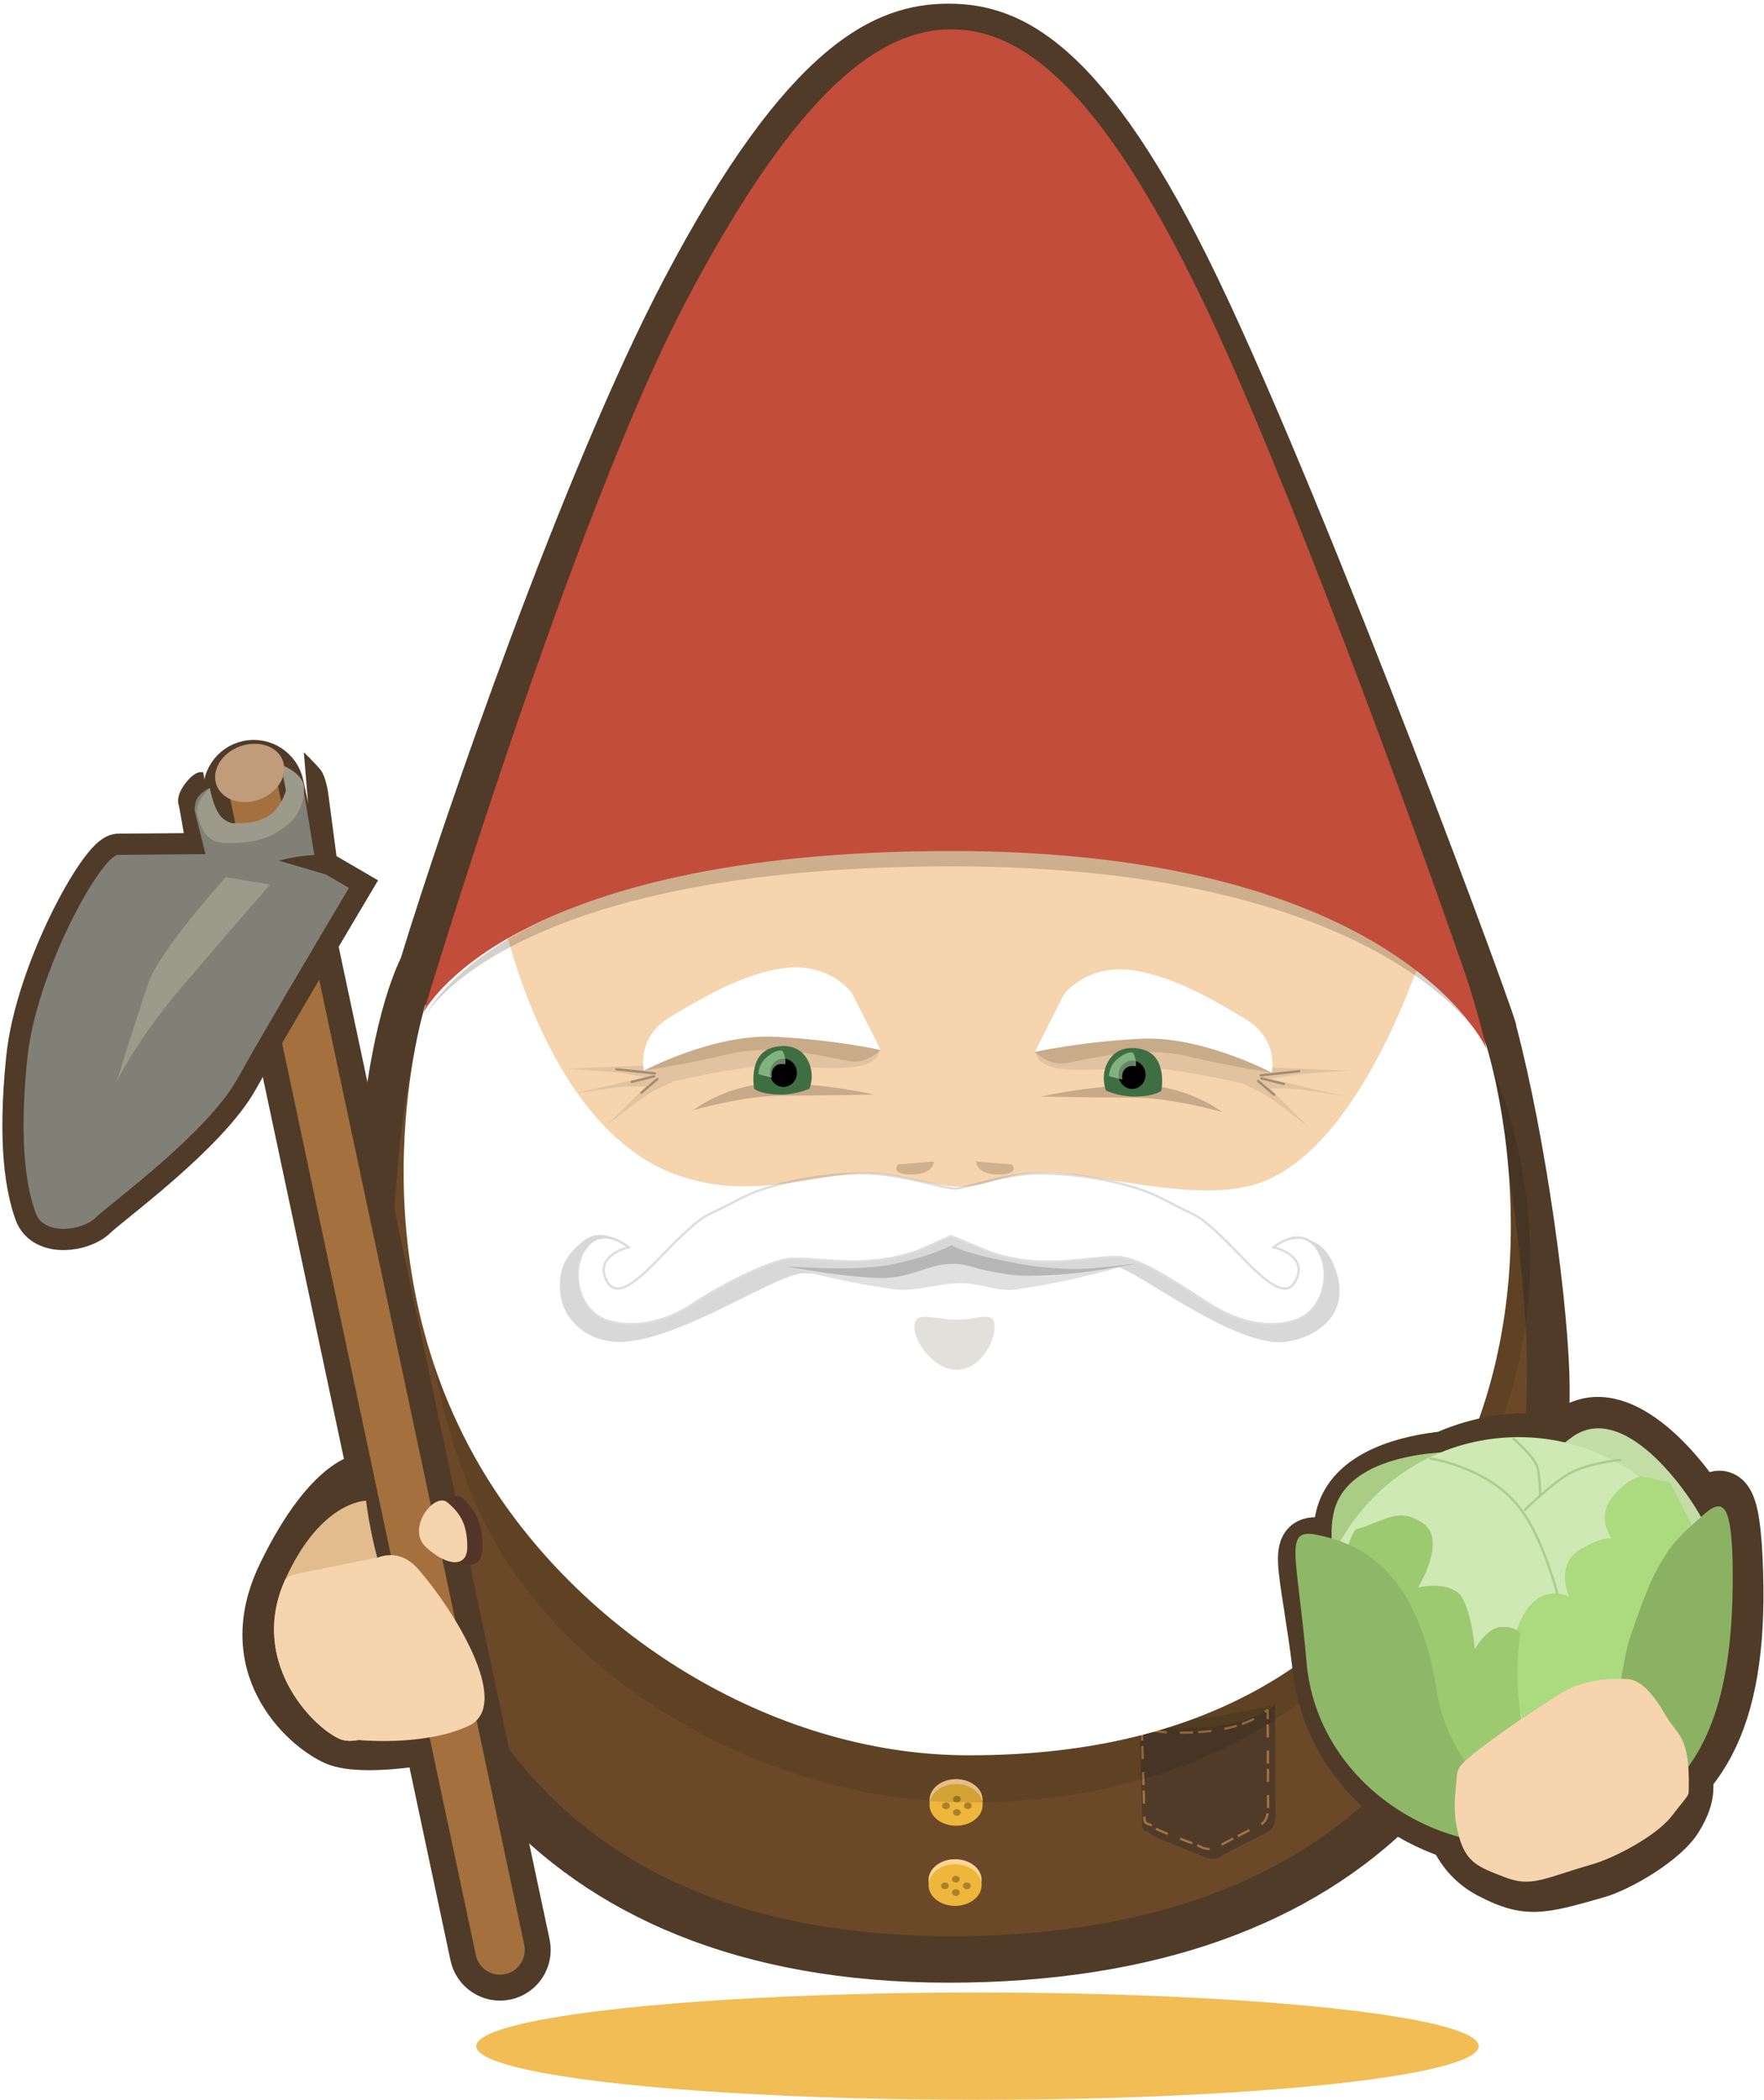 <?xml version="1.0" encoding="UTF-8" standalone="no"?>
<svg width="674px" height="802px" viewBox="0 0 674 802" version="1.1" xmlns="http://www.w3.org/2000/svg" xmlns:xlink="http://www.w3.org/1999/xlink" xmlns:sketch="http://www.bohemiancoding.com/sketch/ns">
    <!-- Generator: Sketch 3.3 (11970) - http://www.bohemiancoding.com/sketch -->
    <title>Logo</title>
    <desc>Created with Sketch.</desc>
    <defs>
        <filter x="-50%" y="-50%" width="200%" height="200%" filterUnits="objectBoundingBox" id="filter-1">
            <feGaussianBlur stdDeviation="0" in="SourceGraphic" result="blur"></feGaussianBlur>
        </filter>
        <filter x="-50%" y="-50%" width="200%" height="200%" filterUnits="objectBoundingBox" id="filter-2">
            <feOffset dx="0" dy="1" in="SourceAlpha" result="shadowOffsetInner1"></feOffset>
            <feGaussianBlur stdDeviation="17" in="shadowOffsetInner1" result="shadowBlurInner1"></feGaussianBlur>
            <feComposite in="shadowBlurInner1" in2="SourceAlpha" operator="arithmetic" k2="-1" k3="1" result="shadowInnerInner1"></feComposite>
            <feColorMatrix values="0 0 0 0 0   0 0 0 0 0   0 0 0 0 0  0 0 0 0.076 0" in="shadowInnerInner1" type="matrix" result="shadowMatrixInner1"></feColorMatrix>
            <feMerge>
                <feMergeNode in="SourceGraphic"></feMergeNode>
                <feMergeNode in="shadowMatrixInner1"></feMergeNode>
            </feMerge>
        </filter>
        <filter x="-50%" y="-50%" width="200%" height="200%" filterUnits="objectBoundingBox" id="filter-3">
            <feOffset dx="0" dy="1" in="SourceAlpha" result="shadowOffsetInner1"></feOffset>
            <feGaussianBlur stdDeviation="17" in="shadowOffsetInner1" result="shadowBlurInner1"></feGaussianBlur>
            <feComposite in="shadowBlurInner1" in2="SourceAlpha" operator="arithmetic" k2="-1" k3="1" result="shadowInnerInner1"></feComposite>
            <feColorMatrix values="0 0 0 0 0   0 0 0 0 0   0 0 0 0 0  0 0 0 0.076 0" in="shadowInnerInner1" type="matrix" result="shadowMatrixInner1"></feColorMatrix>
            <feMerge>
                <feMergeNode in="SourceGraphic"></feMergeNode>
                <feMergeNode in="shadowMatrixInner1"></feMergeNode>
            </feMerge>
        </filter>
        <path id="path-4" d="M214.696,532.489 C345.251,532.489 434.242,466.929 434.459,315.675 C434.51,279.863 423.858,198.368 409.253,164.804 C367.677,69.259 280.604,0.901 214.696,0.901 C150.96,0.901 61.851,73.674 18.92,164.804 C1.863,201.011 -0.743,276.563 0.993,315.675 C7.504,462.387 84.142,532.489 214.696,532.489 Z"></path>
        <filter x="-50%" y="-50%" width="200%" height="200%" filterUnits="objectBoundingBox" id="filter-5">
            <feOffset dx="1" dy="1" in="SourceAlpha" result="shadowOffsetOuter1"></feOffset>
            <feGaussianBlur stdDeviation="1.5" in="shadowOffsetOuter1" result="shadowBlurOuter1"></feGaussianBlur>
            <feColorMatrix values="0 0 0 0 0   0 0 0 0 0   0 0 0 0 0  0 0 0 0.124 0" in="shadowBlurOuter1" type="matrix" result="shadowMatrixOuter1"></feColorMatrix>
            <feMerge>
                <feMergeNode in="shadowMatrixOuter1"></feMergeNode>
                <feMergeNode in="SourceGraphic"></feMergeNode>
            </feMerge>
        </filter>
        <path id="path-6" d="M29.619,276.034 C59.678,340.768 140.39,385.944 215.651,386.109 C313.781,386.323 381.132,336.163 417.055,247.67 C452.977,159.178 406.425,85.051 406.425,85.051 C406.425,85.051 437.809,169.974 387.61,263.101 C362.142,310.349 299.762,352.316 215.651,349.425 C131.541,346.534 82.467,317.096 49.216,263.101 C-7.885,170.375 13.849,83.504 13.849,83.504 C13.849,83.504 -10.61,189.399 29.619,276.034 Z"></path>
        <filter x="-50%" y="-50%" width="200%" height="200%" filterUnits="objectBoundingBox" id="filter-7">
            <feOffset dx="0" dy="0" in="SourceAlpha" result="shadowOffsetInner1"></feOffset>
            <feGaussianBlur stdDeviation="13.5" in="shadowOffsetInner1" result="shadowBlurInner1"></feGaussianBlur>
            <feComposite in="shadowBlurInner1" in2="SourceAlpha" operator="arithmetic" k2="-1" k3="1" result="shadowInnerInner1"></feComposite>
            <feColorMatrix values="0 0 0 0 0.89   0 0 0 0 0.769   0 0 0 0 0.631  0 0 0 0.7 0" in="shadowInnerInner1" type="matrix" result="shadowMatrixInner1"></feColorMatrix>
            <feMerge>
                <feMergeNode in="SourceGraphic"></feMergeNode>
                <feMergeNode in="shadowMatrixInner1"></feMergeNode>
            </feMerge>
        </filter>
        <path id="path-8" d="M24.201,63.4 C24.201,63.4 35.922,158.671 62.54,195.816 C105.835,256.234 139.912,271.713 213.733,271.713 C281.948,271.713 346.817,242.153 370.714,195.816 C401.557,136.013 395.263,47.43 395.263,47.43 C395.263,47.43 348.092,1.212 213.733,1.212 C79.375,1.212 24.201,63.4 24.201,63.4 Z"></path>
        <path id="path-9" d="M25.684,62.495 C30.425,58.067 39.827,55.033 39.827,55.033 C44.487,72.863 62.644,131.131 104.119,146.251 C127.433,154.75 147.104,149.302 168.694,146.251 C186.163,143.782 200.054,150.931 212.975,150.931 C225.897,150.931 231.782,143.2 255.526,146.251 C279.269,149.302 302.541,155.039 322.16,150.931 C357.659,143.497 381.035,86.952 390.5,59.157 C390.5,59.157 400.16,68.988 403.47,74.304 C407.915,81.444 413.766,96.527 413.766,96.527 C413.766,96.527 440.936,179.78 403.47,258.034 C371.184,325.47 313.781,368.323 215.651,368.109 C140.39,367.944 66.463,320.743 29.619,258.034 C-20.213,173.22 8.446,81.704 8.446,81.704 C13.865,76.642 20.264,67.557 25.684,62.495 Z"></path>
        <path id="path-10" d="M175.947,145.87 C161.842,145.87 140.655,149.051 127.894,155.972 C115.132,162.893 116.524,160.252 106.339,169.793 C96.153,179.334 83.003,196.767 77.847,186.917 C72.691,177.067 86.211,174.075 86.211,174.075 C86.211,174.075 76.517,165.588 70.02,174.075 C63.523,182.563 66.831,198.305 77.847,201.995 C88.863,205.686 101.477,201.995 110.412,195.962 C119.348,189.93 136.231,181.003 145.598,178.875 C154.965,176.747 174.435,183.44 196.815,175.409 L209.444,169.81 L224.012,175.884 C246.392,183.914 266.602,176.051 275.969,178.179 C285.336,180.307 298.872,189.93 308.477,195.962 C318.081,201.995 330.026,205.686 341.042,201.995 C352.058,198.305 355.366,182.563 348.869,174.075 C342.372,165.588 332.678,174.075 332.678,174.075 C332.678,174.075 346.198,177.067 341.042,186.917 C335.886,196.767 322.736,179.334 312.55,169.793 C302.365,160.252 303.757,162.893 290.995,155.972 C278.234,149.051 257.512,145.87 243.406,145.87 C229.73,145.87 215.049,151.664 210.796,151.664 C206.543,151.664 189.624,145.87 175.947,145.87 Z"></path>
        <path id="path-11" d="M355.97,181.594 C363.211,200.403 347.943,208.831 337.138,210.211 C317.641,212.702 278.461,181.257 272.382,181.594 C228.727,184.013 232.019,178.471 209.373,178.471 C188.438,178.471 178.421,185.018 153.299,184.013 C145.855,183.715 123.146,198.195 102.67,205.765 C96.017,208.225 89.6,209.955 84.018,210.211 C71.141,210.803 61.097,202.315 60.055,191.317 C59.013,180.32 64.056,175.969 68.244,172.194 C76.549,164.708 86.201,174.363 86.201,174.363 C86.201,174.363 76.512,165.865 70.018,174.363 C63.524,182.86 66.831,198.62 77.841,202.315 C88.852,206.01 101.459,202.315 110.391,196.275 C119.322,190.236 136.197,181.298 145.559,179.168 C154.922,177.037 174.382,183.738 196.751,175.698 L209.373,170.092 L223.934,176.173 C246.303,184.213 266.503,176.341 275.865,178.471 C285.227,180.602 298.756,190.236 308.356,196.275 C317.956,202.315 329.895,206.01 340.905,202.315 C351.916,198.62 355.222,182.86 348.729,174.363 C342.235,165.865 332.546,174.363 332.546,174.363 C330.962,174.363 348.729,162.786 355.97,181.594 Z"></path>
        <path id="path-12" d="M31.48,51.451 C31.48,51.451 58.177,37.3 81.627,38.529 C105.078,39.758 121.932,43.577 121.932,43.577 C121.932,43.577 116.405,49.153 109.844,47.845 C94.835,44.852 79.349,41.346 62.842,45.381 C48.438,48.903 31.48,51.451 31.48,51.451 L31.48,51.451 Z"></path>
        <path id="path-13" d="M31.48,51.451 C31.48,51.451 58.177,37.3 81.627,38.529 C105.078,39.758 121.932,43.577 121.932,43.577 L110.897,21.737 C110.897,21.737 102.674,10.258 85.477,12.268 C77.54,13.195 69.309,16.234 61.968,19.693 C59.888,20.673 57.879,21.687 55.968,22.695 C50.012,25.84 45.011,28.938 41.779,30.822 C28.315,38.671 31.48,51.451 31.48,51.451 L31.48,51.451 Z"></path>
        <path id="path-14" d="M93.981,47.318 C90.875,41.73 85.028,41.391 80.468,42.712 C71.131,45.417 73.593,58.361 73.593,58.361 C73.593,58.361 75.826,60.622 84.019,60.622 C89.838,60.622 94.739,58.361 94.739,58.361 C94.739,58.361 97.086,52.905 93.981,47.318 Z"></path>
        <path id="path-15" d="M31.48,51.451 C31.48,51.451 58.177,37.3 81.627,38.529 C105.078,39.758 121.932,43.577 121.932,43.577 C121.932,43.577 116.405,49.153 109.844,47.845 C94.835,44.852 79.349,41.346 62.842,45.381 C48.438,48.903 31.48,51.451 31.48,51.451 L31.48,51.451 Z"></path>
        <path id="path-16" d="M31.48,51.451 C31.48,51.451 58.177,37.3 81.627,38.529 C105.078,39.758 121.932,43.577 121.932,43.577 L110.897,21.737 C110.897,21.737 102.674,10.258 85.477,12.268 C77.54,13.195 69.309,16.234 61.968,19.693 C59.888,20.673 57.879,21.687 55.968,22.695 C50.012,25.84 45.011,28.938 41.779,30.822 C28.315,38.671 31.48,51.451 31.48,51.451 L31.48,51.451 Z"></path>
        <path id="path-17" d="M93.981,47.318 C90.875,41.73 85.028,41.391 80.468,42.712 C71.131,45.417 73.593,58.361 73.593,58.361 C73.593,58.361 75.826,60.622 84.019,60.622 C89.838,60.622 94.739,58.361 94.739,58.361 C94.739,58.361 97.086,52.905 93.981,47.318 Z"></path>
        <path id="path-18" d="M202.506,313.127 C373.409,313.127 406.944,388.616 406.944,388.616 C406.944,388.616 371.472,319.89 202.506,319.89 C33.539,319.89 1.719,376.644 1.719,376.644 C1.719,376.644 31.603,313.127 202.506,313.127 Z"></path>
        <path id="path-19" d="M202.506,314.027 C373.409,314.027 406.944,389.516 406.944,389.516 C406.944,389.516 403.658,374.909 398.665,360.443 C379.528,305.003 330.384,170.184 298.824,104.36 C259.03,21.361 228.807,0.205 202.506,0.205 C176.205,0.205 144.605,21.361 100.967,104.36 C57.329,187.359 0.818,375.744 0.818,375.744 C0.818,375.744 31.603,314.027 202.506,314.027 Z"></path>
        <path id="path-20" d="M66.534,24.511 C68.131,29.823 70.024,34.854 77.125,34.854 C84.226,34.854 90.436,34.841 98.003,30.016 C105.569,25.192 107.157,19.269 107.157,13.815 C107.157,8.36 98.788,5.106 98.788,5.106 L100.254,14.871 C100.254,14.871 98.432,21.482 93.668,24.511 C88.904,27.54 83.239,27.316 80.149,27.316 C73.203,27.316 71.184,13.971 71.184,13.971 C71.184,13.971 64.937,19.199 66.534,24.511 Z"></path>
    </defs>
    <g id="Page-1" stroke="none" stroke-width="1" fill="none" fill-rule="evenodd" sketch:type="MSPage">
        <g id="-1028" sketch:type="MSArtboardGroup" transform="translate(-142, -91)">
            <g id="Logo" sketch:type="MSLayerGroup" transform="translate(151, 91)">
                <ellipse id="shadow" fill="#F1BD54" sketch:type="MSShapeGroup" cx="364.5" cy="781.5" rx="191.5" ry="20.5"></ellipse>
                <g id="gnome">
                    <path d="M590.748,530.261 C590.748,665.325 513.463,756.253 353.409,756.253 C193.355,756.253 124.82,653.062 124.82,527.561 C124.82,485.267 125.759,403.892 144.164,364.842 C160.783,310.537 206.561,178.129 244.744,105.539 C291.831,16.023 325.029,0.405 353.409,0.405 C381.788,0.405 413.5,16.023 456.44,105.539 C499.38,195.056 573.035,394.51 570.268,390.567 C581.481,432.849 590.748,499.021 590.748,530.261 Z" id="outline" fill="#4F3B28" filter="url(#filter-2)" sketch:type="MSShapeGroup"></path>
                    <g id="jacket" transform="translate(140, 206)">
                        <g filter="url(#filter-3)">
                            <use fill="#6B4928" fill-rule="evenodd" sketch:type="MSShapeGroup" xlink:href="#path-4"></use>
                            <use fill="none" xlink:href="#path-4"></use>
                            <use fill="none" xlink:href="#path-4"></use>
                            <use fill="none" xlink:href="#path-4"></use>
                        </g>
                        <g id="button" transform="translate(206.167, 473.5)" sketch:type="MSShapeGroup">
                            <path d="M10.142,15.908 C15.743,15.908 20.283,12.347 20.283,7.954 C20.283,3.561 15.743,0 10.142,0 C4.541,0 0,3.561 0,7.954 C0,12.347 4.541,15.908 10.142,15.908 Z" id="Oval-14" fill="#FFD596"></path>
                            <path d="M10.142,17.817 C15.743,17.817 20.283,14.256 20.283,9.863 C20.283,5.47 15.743,1.909 10.142,1.909 C4.541,1.909 0,5.47 0,9.863 C0,14.256 4.541,17.817 10.142,17.817 Z" id="Oval-14" fill="#EEB73C"></path>
                            <g id="holes" transform="translate(3.872, 6.363)" fill-opacity="0.29" fill="#000000">
                                <path d="M6.568,7.636 C7.392,7.636 8.059,7.066 8.059,6.363 C8.059,5.66 7.392,5.091 6.568,5.091 C5.744,5.091 5.076,5.66 5.076,6.363 C5.076,7.066 5.744,7.636 6.568,7.636 Z M10.744,5.091 C11.567,5.091 12.235,4.521 12.235,3.818 C12.235,3.115 11.567,2.545 10.744,2.545 C9.92,2.545 9.252,3.115 9.252,3.818 C9.252,4.521 9.92,5.091 10.744,5.091 Z M6.568,2.545 C7.392,2.545 8.059,1.976 8.059,1.273 C8.059,0.57 7.392,4.85722573e-17 6.568,4.85722573e-17 C5.744,4.85722573e-17 5.076,0.57 5.076,1.273 C5.076,1.976 5.744,2.545 6.568,2.545 Z M2.392,5.091 C3.216,5.091 3.883,4.521 3.883,3.818 C3.883,3.115 3.216,2.545 2.392,2.545 C1.568,2.545 0.901,3.115 0.901,3.818 C0.901,4.521 1.568,5.091 2.392,5.091 Z" id="Path"></path>
                            </g>
                        </g>
                        <g id="button" transform="translate(205.784, 504.1)" sketch:type="MSShapeGroup">
                            <path d="M10.142,15.908 C15.743,15.908 20.283,12.347 20.283,7.954 C20.283,3.561 15.743,0 10.142,0 C4.541,0 0,3.561 0,7.954 C0,12.347 4.541,15.908 10.142,15.908 Z" id="Oval-14" fill="#FFD596"></path>
                            <path d="M10.142,17.817 C15.743,17.817 20.283,14.256 20.283,9.863 C20.283,5.47 15.743,1.909 10.142,1.909 C4.541,1.909 0,5.47 0,9.863 C0,14.256 4.541,17.817 10.142,17.817 Z" id="Oval-14" fill="#EEB73C"></path>
                            <g id="holes" transform="translate(4.772, 6.363)" fill-opacity="0.29" fill="#000000">
                                <path d="M5.667,7.636 C6.491,7.636 7.159,7.066 7.159,6.363 C7.159,5.66 6.491,5.091 5.667,5.091 C4.844,5.091 4.176,5.66 4.176,6.363 C4.176,7.066 4.844,7.636 5.667,7.636 Z M9.843,5.091 C10.667,5.091 11.335,4.521 11.335,3.818 C11.335,3.115 10.667,2.545 9.843,2.545 C9.02,2.545 8.352,3.115 8.352,3.818 C8.352,4.521 9.02,5.091 9.843,5.091 Z M5.667,2.545 C6.491,2.545 7.159,1.976 7.159,1.273 C7.159,0.57 6.491,4.85722573e-17 5.667,4.85722573e-17 C4.844,4.85722573e-17 4.176,0.57 4.176,1.273 C4.176,1.976 4.844,2.545 5.667,2.545 Z M1.491,5.091 C2.315,5.091 2.983,4.521 2.983,3.818 C2.983,3.115 2.315,2.545 1.491,2.545 C0.668,2.545 0,3.115 0,3.818 C0,4.521 0.668,5.091 1.491,5.091 Z" id="Path"></path>
                            </g>
                        </g>
                        <g id="pocket" transform="translate(285.05, 443.8)" sketch:type="MSShapeGroup">
                            <path d="M2.14,8.271 C2.14,8.271 18.729,7.412 26.891,6.301 C35.23,5.165 51.642,1.529 51.642,1.529 L41.902,18.397 L6.34,18.397 L2.14,8.271 Z" id="Path-69" fill-opacity="0.23" fill="#1D331A"></path>
                            <path d="M0.355,7.341 C0.355,7.341 1.361,41.189 1.361,45.439 C1.361,49.69 2.786,47.783 4.462,49.567 C6.138,51.351 22.796,57.103 24.754,58.28 C26.713,59.458 30.226,59.286 31.907,57.998 C33.589,56.711 47.68,49.786 49.644,48.719 C51.607,47.652 52.277,44.861 52.277,42.627 C52.277,40.393 52.105,0.439 52.105,0.439 C52.105,0.439 43.993,7.341 26.316,8.866 C8.639,10.392 0.355,7.341 0.355,7.341 Z" id="Path-68" fill="#4F3B28" filter="url(#filter-5)"></path>
                            <path d="M2.156,10.041 C2.156,10.041 3.162,39.389 3.162,43.639 C3.162,47.89 4.587,45.983 6.263,47.767 C7.939,49.551 22.796,54.403 24.754,55.58 C26.713,56.758 30.226,56.586 31.907,55.298 C33.589,54.011 45.879,47.986 47.842,46.919 C49.806,45.852 50.476,43.061 50.476,40.827 C50.476,38.593 50.304,3.139 50.304,3.139 C50.304,3.139 43.993,10.041 26.316,11.566 C8.639,13.092 2.156,10.041 2.156,10.041 Z" id="Path-67" stroke="#A4713E" stroke-width="0.9" stroke-linejoin="bevel" stroke-dasharray="5,2,5,5"></path>
                        </g>
                    </g>
                    <g id="face" transform="translate(144, 302)">
                        <g id="beard" transform="translate(0.985, 0.3)">
                            <g id="shadow">
                                <use fill-opacity="0.11" fill="#000000" fill-rule="evenodd" sketch:type="MSShapeGroup" xlink:href="#path-6"></use>
                                <use fill="none" xlink:href="#path-6"></use>
                                <use fill="none" xlink:href="#path-6"></use>
                                <use fill="none" xlink:href="#path-6"></use>
                            </g>
                            <g id="Path-4" filter="url(#filter-7)">
                                <use fill="#F5D4AE" fill-rule="evenodd" sketch:type="MSShapeGroup" xlink:href="#path-8"></use>
                                <use fill="none" xlink:href="#path-8"></use>
                            </g>
                            <g>
                                <use fill="#FFFFFF" fill-rule="evenodd" sketch:type="MSShapeGroup" xlink:href="#path-9"></use>
                                <use fill="none" xlink:href="#path-9"></use>
                                <use fill="none" xlink:href="#path-9"></use>
                                <use fill="none" xlink:href="#path-9"></use>
                            </g>
                            <g id="Path-131">
                                <use stroke-opacity="0.31" stroke="#979797" stroke-width="0.9" sketch:type="MSShapeGroup" xlink:href="#path-10"></use>
                                <use stroke="none" xlink:href="#path-10"></use>
                            </g>
                            <g id="Path-132">
                                <use fill="none" sketch:type="MSShapeGroup" xlink:href="#path-11"></use>
                                <use fill="none" xlink:href="#path-11"></use>
                                <use fill="#D8D8D8" fill-rule="evenodd" xlink:href="#path-11"></use>
                            </g>
                            <g id="mouth-2" transform="translate(146.184, 173.2)" sketch:type="MSShapeGroup">
                                <path d="M88.277,16.973 C81.354,17.992 74.309,14.52 66.639,14.561 C58.608,14.604 49.023,17.964 41.822,16.973 C16.614,13.503 0,7.987 0,7.987 C4.711,7.987 27.482,14.745 41.822,10.905 C56.162,7.066 64.42,2.714 64.42,2.714 C63.99,2.714 72.248,7.066 86.588,10.905 C100.928,14.745 128.568,6.837 133.279,6.837 C133.279,6.837 113.984,13.188 88.277,16.973 Z" id="Path-6" fill="#E0E0E0"></path>
                                <path d="M86.082,11.357 C69.432,9.118 71.365,7.196 63.58,7.237 C55.427,7.28 50.887,11.078 40.64,12.424 C30.393,13.77 0,8.205 0,8.205 C4.782,8.205 26.863,10.395 41.64,7.205 C56.417,4.016 63.58,0.014 63.58,0.014 C63.142,0.014 66.959,3.118 89.429,7.237 C111.899,11.357 128.497,7.237 133.279,7.237 C133.279,7.237 102.732,13.597 86.082,11.357 Z" id="Path-7" fill="#B7B7B7"></path>
                            </g>
                        </g>
                        <g id="left-eye" transform="translate(61.559, 55.436)">
                            <path d="M42.306,55.694 C49.528,54.053 66.616,50.36 76.13,49.869 C89.784,49.165 102.895,51.522 112.997,49.869 C123.099,48.216 121.352,42.47 121.352,42.47 C121.352,42.47 103.833,31.017 92.715,29.847 C83.828,28.912 61.336,36.154 61.336,36.154 C61.336,36.154 35.201,47.75 32.745,49.617 C32.559,49.565 32.395,49.537 32.258,49.537 C30.205,49.537 1.366,50.748 1.366,50.748 C1.366,50.748 14.879,51.489 20.652,52.106 C24.984,52.568 31.681,53.984 31.681,53.984 L3.702,60.536 C3.702,60.536 17.395,58.111 23.302,57.618 C27.076,57.304 32.075,57.618 32.075,57.618 L17.312,72.362 C17.312,72.362 27.468,64.178 32.996,60.536 C35.847,58.658 42.448,55.802 42.448,55.802 C42.448,55.802 42.399,55.764 42.306,55.694 Z" id="Path-19" fill-opacity="0.08" fill="#000000" sketch:type="MSShapeGroup"></path>
                            <path d="M119.492,60.625 C119.492,60.625 100.478,56.272 82.015,56.272 C63.552,56.272 50.289,66.588 50.289,66.588 C50.289,66.588 69.536,61.032 84.031,61.032 C98.525,61.032 119.492,60.625 119.492,60.625 Z" id="Path-15" fill="#C8AA88" sketch:type="MSShapeGroup"></path>
                            <g id="brow-2">
                                <use fill="#C8AB88" fill-rule="evenodd" sketch:type="MSShapeGroup" xlink:href="#path-12"></use>
                                <use fill="none" xlink:href="#path-12"></use>
                            </g>
                            <g id="brow">
                                <use fill="#FFFFFF" fill-rule="evenodd" sketch:type="MSShapeGroup" xlink:href="#path-13"></use>
                                <use fill="none" xlink:href="#path-13"></use>
                            </g>
                            <g id="Path-21">
                                <use fill="#406E43" fill-rule="evenodd" sketch:type="MSShapeGroup" xlink:href="#path-14"></use>
                                <use fill="none" xlink:href="#path-14"></use>
                            </g>
                            <path d="M84.772,57.7 C87.62,57.7 89.929,55.282 89.929,52.3 C89.929,49.318 87.62,46.9 84.772,46.9 C81.925,46.9 79.616,49.318 79.616,52.3 C79.616,55.282 81.925,57.7 84.772,57.7 Z" id="Oval-62" fill="#000000" sketch:type="MSShapeGroup"></path>
                            <path d="M35.371,53.656 L26.816,55.806 L35.371,53.656 Z M36.606,54.698 L30.541,59.888 L36.606,54.698 Z M35.618,52.523 L20.922,50.944 L35.618,52.523 Z" id="Path-83" stroke-opacity="0.281" stroke="#000000" stroke-width="0.9" stroke-linecap="round" stroke-linejoin="round" sketch:type="MSShapeGroup"></path>
                            <path d="M85.304,49.042 C86.063,49.042 85.083,43.787 84.06,43.787 C83.037,43.787 81.292,43.787 78.163,46.539 C75.034,49.291 75.265,52.852 75.265,52.852 L80.389,54.149 C80.389,54.149 79.765,51.753 81.292,50.131 C82.819,48.509 84.545,49.042 85.304,49.042 Z" id="Path-548" fill-opacity="0.6" fill="#ADDFA6" sketch:type="MSShapeGroup"></path>
                        </g>
                        <g id="right-eye" transform="translate(301.836, 92.688) scale(-1, 1) translate(-301.836, -92.688) translate(239.336, 56.188)">
                            <path d="M42.306,55.694 C49.528,54.053 66.616,50.36 76.13,49.869 C89.784,49.165 102.895,51.522 112.997,49.869 C123.099,48.216 121.352,42.47 121.352,42.47 C121.352,42.47 103.833,31.017 92.715,29.847 C83.828,28.912 61.336,36.154 61.336,36.154 C61.336,36.154 35.201,47.75 32.745,49.617 C32.559,49.565 32.395,49.537 32.258,49.537 C30.205,49.537 1.366,50.748 1.366,50.748 C1.366,50.748 14.879,51.489 20.652,52.106 C24.984,52.568 31.681,53.984 31.681,53.984 L3.702,60.536 C3.702,60.536 17.395,58.111 23.302,57.618 C27.076,57.304 32.075,57.618 32.075,57.618 L17.312,72.362 C17.312,72.362 27.468,64.178 32.996,60.536 C35.847,58.658 42.448,55.802 42.448,55.802 C42.448,55.802 42.399,55.764 42.306,55.694 Z" id="Path-19" fill-opacity="0.08" fill="#000000" sketch:type="MSShapeGroup"></path>
                            <path d="M119.492,60.625 C119.492,60.625 100.478,56.272 82.015,56.272 C63.552,56.272 50.289,66.588 50.289,66.588 C50.289,66.588 69.536,61.032 84.031,61.032 C98.525,61.032 119.492,60.625 119.492,60.625 Z" id="Path-15" fill="#C8AA88" sketch:type="MSShapeGroup"></path>
                            <g id="brow-2">
                                <use fill="#C8AB88" fill-rule="evenodd" sketch:type="MSShapeGroup" xlink:href="#path-15"></use>
                                <use fill="none" xlink:href="#path-15"></use>
                            </g>
                            <g id="brow">
                                <use fill="#FFFFFF" fill-rule="evenodd" sketch:type="MSShapeGroup" xlink:href="#path-16"></use>
                                <use fill="none" xlink:href="#path-16"></use>
                            </g>
                            <g id="Path-21">
                                <use fill="#406E43" fill-rule="evenodd" sketch:type="MSShapeGroup" xlink:href="#path-17"></use>
                                <use fill="none" xlink:href="#path-17"></use>
                            </g>
                            <path d="M84.772,57.7 C87.62,57.7 89.929,55.282 89.929,52.3 C89.929,49.318 87.62,46.9 84.772,46.9 C81.925,46.9 79.616,49.318 79.616,52.3 C79.616,55.282 81.925,57.7 84.772,57.7 Z" id="Oval-62" fill="#000000" sketch:type="MSShapeGroup"></path>
                            <path d="M35.371,53.656 L26.816,55.806 L35.371,53.656 Z M36.606,54.698 L30.541,59.888 L36.606,54.698 Z M35.618,52.523 L20.922,50.944 L35.618,52.523 Z" id="Path-83" stroke-opacity="0.281" stroke="#000000" stroke-width="0.9" stroke-linecap="round" stroke-linejoin="round" sketch:type="MSShapeGroup"></path>
                            <path d="M93.304,49.042 C94.063,49.042 93.083,43.787 92.06,43.787 C91.037,43.787 89.292,43.787 86.163,46.539 C83.034,49.291 83.265,52.852 83.265,52.852 L88.389,54.149 C88.389,54.149 87.765,51.753 89.292,50.131 C90.819,48.509 92.545,49.042 93.304,49.042 Z" id="Path-548" fill-opacity="0.6" fill="#ADDFA6" sketch:type="MSShapeGroup" transform="translate(88.417, 48.968) scale(-1, 1) translate(-88.417, -48.968) "></path>
                        </g>
                        <path d="M203.805,141.63 L190.129,142.729 C190.129,142.729 186.685,146.571 195.245,146.571 C203.805,146.571 203.805,141.63 203.805,141.63 Z M219.952,141.63 L233.627,142.729 C233.627,142.729 237.072,146.571 228.512,146.571 C219.952,146.571 219.952,141.63 219.952,141.63 Z" id="Path-40" fill="#CFB18D" sketch:type="MSShapeGroup"></path>
                        <path d="M212.61,221.197 C221.065,221.197 227.019,211.162 227.019,204.7 C227.019,198.238 221.065,202.042 212.61,202.042 C204.155,202.042 196.401,198.238 196.401,204.7 C196.401,211.162 204.155,221.197 212.61,221.197 Z" id="Oval-13" fill="#E1E0DB" sketch:type="MSShapeGroup"></path>
                    </g>
                    <g id="hat" transform="translate(152, 11)">
                        <g id="shadow">
                            <use fill-opacity="0.241" fill="#4F3B28" fill-rule="evenodd" sketch:type="MSShapeGroup" xlink:href="#path-18"></use>
                            <use fill="none" xlink:href="#path-18"></use>
                            <use fill="none" xlink:href="#path-18"></use>
                            <use fill="none" xlink:href="#path-18"></use>
                        </g>
                        <g>
                            <use fill="#C24D3A" fill-rule="evenodd" sketch:type="MSShapeGroup" xlink:href="#path-19"></use>
                            <use fill="none" xlink:href="#path-19"></use>
                            <use fill="none" xlink:href="#path-19"></use>
                            <use fill="none" xlink:href="#path-19"></use>
                        </g>
                    </g>
                    <g id="hand-&amp;-shovel" transform="translate(0, 283.9)">
                        <path d="M127.478,271.677 C127.478,271.677 127.811,297.366 139.195,323.897 C150.579,350.428 171.28,386.902 171.28,386.902 C171.28,386.902 131.613,396.693 115.458,389.634 C99.303,382.575 70.559,354.208 90.32,313.327 C110.082,272.447 127.478,271.677 127.478,271.677 Z" id="Path-382" fill="#4F3B28" sketch:type="MSShapeGroup"></path>
                        <path d="M73.853,21.034 C72.2,13.258 77.164,5.615 84.945,3.961 L84.945,3.961 C92.724,2.307 100.37,7.269 102.023,15.046 L196.147,457.866 C197.8,465.642 192.836,473.285 185.055,474.939 L185.055,474.939 C177.276,476.593 169.63,471.631 167.977,463.854 L73.853,21.034 L73.853,21.034 Z" id="tool-handle" stroke="#4F3B28" stroke-width="9.9" fill="#A4713E" sketch:type="MSShapeGroup"></path>
                        <path d="M130.874,289.256 C130.874,289.256 132.878,308.37 140.701,328.111 C148.525,347.851 156.49,364.452 156.49,364.452 C156.49,364.452 131.616,385.405 120.513,380.152 C109.41,374.9 86.272,350.09 99.854,319.673 C113.435,289.256 130.874,289.256 130.874,289.256 Z" id="Path-383" fill="#E3BC8E" sketch:type="MSShapeGroup"></path>
                        <path d="M150.733,315.338 C163.651,329.943 187.289,367.155 170.113,375.234 C154.191,382.723 131.144,380.968 127.864,380.672 C125.104,381.199 122.572,381.126 120.513,380.152 C109.41,374.9 86.272,350.09 99.854,319.673 C100.069,319.192 100.479,317.985 105.846,316.907 C111.212,315.829 127.864,312.428 135.138,311.048 C139.986,309.25 145.573,309.504 150.733,315.338 Z" id="Path-384" fill="#F5D4AE" sketch:type="MSShapeGroup"></path>
                        <path d="M167.817,288.315 C162.839,283.627 151.922,299.282 159.467,307.167 C167.011,315.053 175.35,316.555 175.35,307.167 C175.35,297.78 172.794,293.003 167.817,288.315 Z" id="Path-389" fill="#523528" sketch:type="MSShapeGroup"></path>
                        <path d="M162.01,289.95 C157.032,285.731 146.116,299.82 153.66,306.917 C161.205,314.013 169.543,315.365 169.543,306.917 C169.543,298.469 166.988,294.169 162.01,289.95 Z" id="Path-389" fill="#F5D4AE" sketch:type="MSShapeGroup"></path>
                        <g id="tool-head" transform="translate(0, 3.2)">
                            <path d="M63.717,45.402 L59.42,20.791 C59.42,20.791 57.619,17.503 61.876,12.008 C66.134,6.514 68.688,7.966 68.688,7.966 L73.62,39.347 L63.717,45.402 Z" id="Path-396" fill="#4F3B28" sketch:type="MSShapeGroup"></path>
                            <path d="M107.084,0.212 C107.084,0.212 110.951,3.918 113.34,6.76 C115.73,9.601 116.49,16.526 116.49,16.526 L119.597,40.035 L110.175,37.052 L107.084,0.212 Z" id="Path-397" fill="#4F3B28" sketch:type="MSShapeGroup"></path>
                            <path d="M70.888,39.094 C70.888,39.094 42.724,39.394 36.242,39.394 C29.76,39.394 4.837,83.86 1.431,117.167 C-1.975,150.474 1.358,167.001 4.568,176.045 C7.778,185.089 22.546,182.932 27.614,177.908 C32.682,172.884 70.03,145.911 81.755,124.861 C93.48,103.811 124.317,52.019 124.317,52.019 L109.229,43.218 L70.888,39.094 Z" id="shovel-line" stroke="#4F3B28" stroke-width="16.2" fill="#818076" sketch:type="MSShapeGroup"></path>
                            <path d="M74.395,23.673 C72.476,20.454 71.126,13.802 71.126,13.802 C71.126,13.802 67.955,15.299 66.541,17.534 C65.126,19.769 65.374,22.523 65.374,22.523 L72.857,52.57 C72.857,52.57 72.822,61.084 91.026,58.593 C109.229,56.102 111.859,44.038 111.859,44.038 L106.455,11.271 L97.869,4.688 L100.406,14.869 C100.406,14.869 99.708,19.084 97.869,21.241 C94.466,25.23 89.38,27.528 84.425,28.042 C79.47,28.555 75.213,25.045 74.395,23.673 Z" id="Path" fill="#818076" sketch:type="MSShapeGroup"></path>
                            <path d="M70.888,39.094 C70.888,39.094 42.724,39.394 36.242,39.394 C29.76,39.394 4.837,83.86 1.431,117.167 C-1.975,150.474 1.358,167.001 4.568,176.045 C7.778,185.089 22.546,182.932 27.614,177.908 C32.682,172.884 70.03,145.911 81.755,124.861 C93.48,103.811 124.317,52.019 124.317,52.019 L109.229,43.218 L70.888,39.094 Z" id="Path-393" fill="#818076" sketch:type="MSShapeGroup"></path>
                            <path d="M77.244,47.914 C77.244,47.914 51.853,75.941 47.562,88.65 C43.271,101.359 35.53,126.207 35.53,126.207 C35.53,126.207 42.65,110.858 59.947,90.492 C77.244,70.126 94.191,50.741 94.191,50.741 L77.244,47.914 Z" id="Path-395" fill="#9C9A8A" sketch:type="MSShapeGroup"></path>
                            <path d="M123.238,49.15 L97.55,41.614 C97.55,41.614 105.556,39.289 114.901,39.289 C124.246,39.289 123.238,49.15 123.238,49.15 Z" id="Path-394" fill="#4F3B28" sketch:type="MSShapeGroup"></path>
                            <g id="Path-396">
                                <use fill="#9C9A8A" fill-rule="evenodd" sketch:type="MSShapeGroup" xlink:href="#path-20"></use>
                                <use fill="none" xlink:href="#path-20"></use>
                            </g>
                        </g>
                        <path d="M90.094,21.449 C97.1,18.899 101.126,12.288 99.086,6.683 C97.046,1.078 89.712,-1.399 82.706,1.151 C75.7,3.701 71.674,10.312 73.714,15.917 C75.754,21.522 83.088,23.999 90.094,21.449 L90.094,21.449 Z" id="Oval-187" fill="#C09C7B" sketch:type="MSShapeGroup"></path>
                    </g>
                    <g id="hand-and-cabbage" transform="translate(575.293, 637.581) rotate(-8) translate(-575.293, -637.581) translate(486.793, 543.081)" sketch:type="MSShapeGroup">
                        <path d="M99.288,93.406 C119.654,90.181 127.581,93.712 141.761,103.886 C148.049,108.397 159.559,118.837 153.019,141.023 C151.55,146.005 153.92,152.545 144.189,164.512 C136.25,174.276 115.847,182.895 105.605,184.517 C82.809,188.128 74.29,189.477 57.886,178.181 C41.481,166.885 40.584,149.723 39.071,140.174 C37.559,130.625 45.325,110.368 57.599,104.459 C69.873,98.551 78.923,96.632 99.288,93.406 L99.288,93.406 Z" id="hand-outline" fill="#4F3B28" transform="translate(96.925, 139.676) rotate(1) translate(-96.925, -139.676) "></path>
                        <g id="cabbage-outline-2-+-cabbage-outline-+-cabbage" transform="translate(0, 0)">
                            <path d="M106.393,7.421 C108.441,7.913 110.458,8.486 112.44,9.136 C113.446,8.451 114.494,7.791 115.587,7.16 C134.621,-3.841 154.545,26.248 161.725,41.981 C170.183,35.664 174.684,34.834 171.633,67.807 C166.395,124.425 147.36,149.998 110.099,157.816 C103.12,159.863 95.734,160.962 88.091,160.963 C85.349,160.963 79.826,160.562 79.763,160.562 C61.968,158.759 45.4,151.266 32.559,139.903 C16.863,126.016 100.52,6.01 106.393,7.421 Z" id="cabbage-outline-2" stroke="#4F3B28" stroke-width="20.7" fill="#AACD86" transform="translate(101.595, 82.879) rotate(1) translate(-101.595, -82.879) "></path>
                            <path d="M24.043,28.111 C29.838,11.102 53.173,8.946 66.671,9.186 C74.015,6.899 81.825,5.666 89.924,5.666 C98.43,5.666 106.618,7.026 114.282,9.539 C115.288,8.855 46.792,151.464 33.879,139.841 C18.481,125.981 8.577,106.506 8.577,84.636 C8.577,41.641 3.95,32.359 17.632,36.664 C19.085,37.121 20.637,37.646 22.256,38.277 C22.412,34.695 22.969,31.265 24.043,28.111 Z" id="cabbage-outline" stroke="#4F3B28" stroke-width="18.9" transform="translate(61.058, 73.09) rotate(1) translate(-61.058, -73.09) "></path>
                            <g id="cabbage" transform="translate(88.132, 83.31) rotate(3) translate(-88.132, -83.31) translate(4.382, 4.56)">
                                <path d="M29.828,88.398 C29.828,88.398 7.363,47.659 15.646,23.345 C23.93,-0.97 68.054,5.068 68.054,5.068 L68.054,90.358 L29.828,88.398 Z" id="Path-11" fill="#AACD86"></path>
                                <path d="M134.932,74.354 C134.932,74.354 161.136,55.31 157.435,43.346 C153.735,31.383 130.802,-9.785 109.032,2.797 C87.263,15.379 82.908,39.386 82.908,39.386 L134.932,74.354 Z" id="Path-12" fill="#C3DDA7"></path>
                                <path d="M81.527,156.6 C124.595,156.6 159.509,121.745 159.509,78.75 C159.509,35.755 124.595,0.9 81.527,0.9 C38.458,0.9 3.545,35.755 3.545,78.75 C3.545,121.745 38.458,156.6 81.527,156.6 Z" id="Oval-1" fill="#CEE9B3"></path>
                                <path d="M53.737,6.301 C53.737,6.301 74.392,11.036 85.452,26.614 C96.512,42.192 99.904,74.817 99.904,74.817" id="Path-14" stroke="#ADCD8F" stroke-width="0.9"></path>
                                <path d="M88.111,29.306 C88.111,29.306 100.415,18.956 107.994,16.109 C115.573,13.261 126.683,13.261 126.683,13.261" id="Path-15" stroke="#ADCD8F" stroke-width="0.9"></path>
                                <path d="M86.106,1.335 C86.106,1.335 94.104,9.346 94.629,13.747 C95.233,18.81 94.629,24.076 94.629,24.076" id="Path-16" stroke="#ADCD8F" stroke-width="0.9"></path>
                                <path d="M90.023,146.705 C86.054,128.759 72.528,93.444 81.276,74.38 C90.023,55.317 102.241,63.628 102.241,63.628 C102.241,63.628 97.905,50.679 108.233,45.929 C118.56,41.18 120.565,43.025 120.565,43.025 C120.565,43.025 115.324,35.044 121.489,27.849 C127.654,20.655 133.667,20.193 133.667,20.193 L144.41,23.39 L157.318,54.702 C157.318,54.702 152.838,86.807 130.536,116.756 C108.233,146.705 93.992,164.65 90.023,146.705 Z" id="Path-9" fill="#ACDA7F"></path>
                                <path d="M82.484,121.442 C87.874,139.692 108.329,156.273 88.464,154.99 C45.104,152.188 24.901,87.063 16.169,80.499 C6.48,73.214 19.701,31.538 23.736,30.781 C35.123,28.646 40.31,23.549 49.133,30.781 C57.957,38.014 45.104,55.032 45.104,55.032 C45.104,55.032 58.611,53.069 61.829,61.033 C65.046,68.996 64.603,80.499 64.603,80.499 C64.603,80.499 69.692,72.861 75.241,72.861 C80.789,72.861 82.484,75.901 82.484,75.901 C82.484,75.901 76.108,99.856 82.484,121.442 Z" id="Path-10" fill="#9DC971"></path>
                                <path d="M73.209,156.199 C130.778,156.199 158.572,133.773 165.079,63.445 C168.737,23.898 161.534,32.976 149.668,41.826 C137.801,50.676 131.773,63.982 124.696,79.911 C115.142,101.415 122.098,122.689 73.209,156.199 Z" id="Oval-3" fill="#8AB262"></path>
                                <path d="M81.527,156.6 C106.004,156.6 52.181,143.807 48.836,95.178 C45.491,46.55 22.918,36.202 9.235,31.898 C-4.447,27.593 0.18,36.874 0.18,79.87 C0.18,122.865 38.458,156.6 81.527,156.6 Z" id="Oval-2" fill="#8FB768"></path>
                            </g>
                        </g>
                        <path d="M98.133,105.445 C107.512,100.922 117.806,101.849 124.147,102.832 C129.55,103.671 133.628,109.743 137.185,118.155 C140.742,126.567 145.598,127.111 142.722,146.988 C142.217,150.476 143.181,148.614 134.882,156.992 C128.11,163.827 111.09,170.173 102.609,171.516 C83.733,174.506 78.565,177.553 68.925,172.409 C59.285,167.265 54.948,165.132 53.334,154.942 C51.972,146.342 53.448,140.418 54.708,134.579 C55.968,128.741 55.023,128.497 66.984,121.538 C78.945,114.578 89.566,109.577 98.133,105.445 L98.133,105.445 Z" id="hand" fill="#F5D4AE" transform="translate(98.192, 138.601) rotate(1) translate(-98.192, -138.601) "></path>
                    </g>
                </g>
            </g>
        </g>
    </g>
</svg>